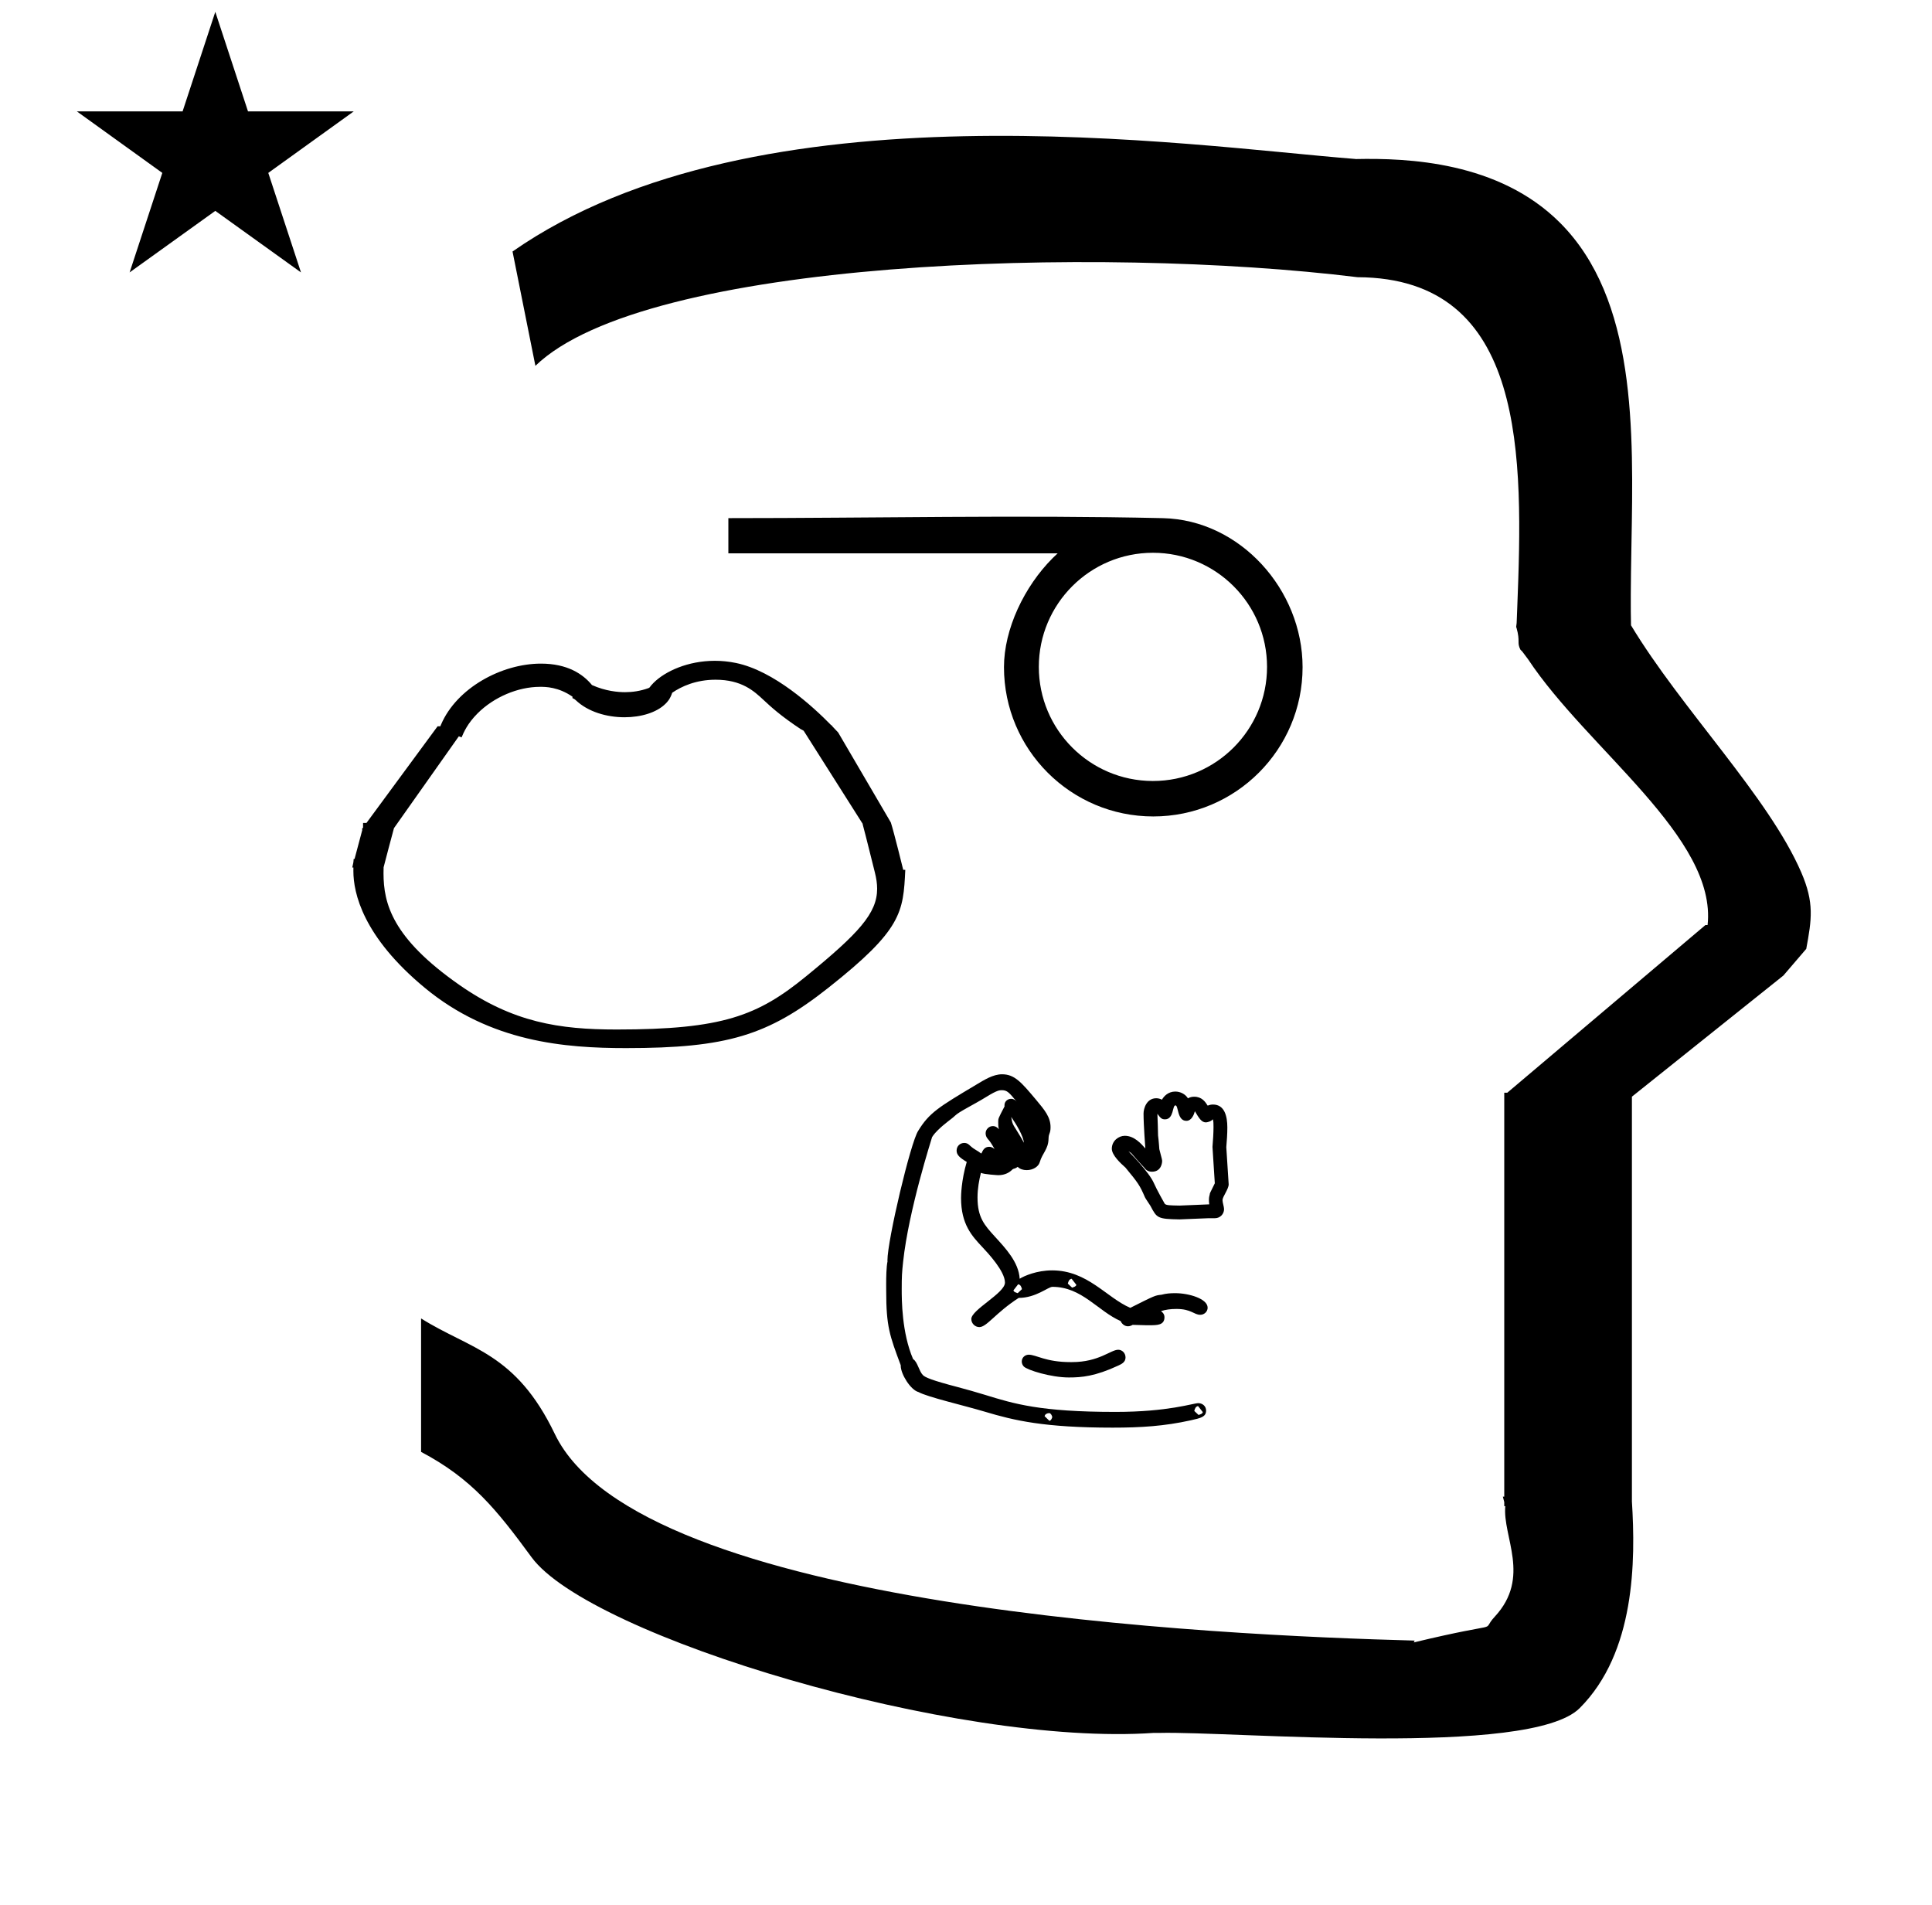 <?xml version="1.0" standalone="no"?>
<!DOCTYPE svg PUBLIC "-//W3C//DTD SVG 1.1//EN" "http://www.w3.org/Graphics/SVG/1.1/DTD/svg11.dtd" >
<svg xmlns="http://www.w3.org/2000/svg" xmlns:xlink="http://www.w3.org/1999/xlink" version="1.1" viewBox="-10 0 1014 1000">
  <g transform="matrix(1 0 0 -1 0 800)">
   <path fill="currentColor"
d="M30.324 741.553h55.515l17.161 52.226l17.16 -52.226h55.516l-44.867 -32.296l17.161 -52.225l-44.97 32.296l-44.971 -32.296l17.161 52.225zM271 608l-12 60c128.725 89.788 355.203 55.363 442.457 48.56
c0 -0.011 0.001 -0.021 0.001 -0.032c27.446 0.582 75.186 -1.321 107.268 -33.403c40.14 -40.14 38.615 -108.841 37.525 -169.365c-0.396 -21.926 -0.434 -33.24 -0.222 -41.946
c26.379 -43.828 72.168 -89.959 89.325 -129.607c6.951 -16.064 5.492 -24.764 2.646 -40.205l-12 -14l-79.501 -63.577v-212.431c1.939 -31.087 1.824 -79.241 -27.416 -108.48c-26.032 -26.032 -182.507 -12.02 -220.584 -13.005
l-2.901 0.013c-103.732 -7.3 -296.108 50.602 -326.603 92.172c-18.506 25.227 -31.401 41.253 -57.995 55.309v70.037c25.817 -16.263 49.624 -17.807 70.19 -60.636c44.219 -92.082 349.455 -105.734 451.309 -108.438l-0.499 -0.963
c50 12 34.151 4.481 42.535 13.536c19.177 20.712 3.979 41.969 5.508 57.965h-0.542v2.149c-0.254 0.99 -0.501 1.941 -0.738 2.849h0.738v207.174v3.487v1.339h1.582l104 88h1.133
c4.983 45.895 -62.838 92.129 -94.216 139.501l-3 4l-1 1c-2.021 3.992 0.044 4.025 -2.084 11.56c-0.037 0.131 -0.189 0.247 -0.175 0.367l0.259 2.072l0.064 1.499
c0.01 0.227 0.15 3.896 0.242 6.244c3.114 79.152 5.197 173.389 -83.815 173.771c-136.35 16.746 -373.536 9.534 -431.49 -46.514zM418.159 283.251zM217.779 418.058zM180.359 349.168zM326.16 259.097zM325.897 250.731zM214.496 281.838
zM278.72 261.634zM453.901 364.744zM180.359 349.168zM453.901 364.744zM365.171 453.189c-14.125 0 -26.084 -5.494 -32.149 -11.56c-2.308 -2.309 -1.718 -2.429 -2.673 -2.775c-4.288 -1.564 -8.49 -2.131 -12.325 -2.131
c-3.62 0 -10.199 0.535 -17.322 3.735c-4.84 5.892 -13.024 11.254 -26.788 11.254c-20.661 0 -44.223 -12.789 -52.417 -31.95l-0.404 -0.946h-1.426l-37.33 -50.723h-1.786v-2.426
c-0.242 -0.329 -0.484 -0.657 -0.727 -0.986h0.391l-4.134 -15.504l-0.465 0.007c-0.084 -1.588 -0.233 -2.499 -0.734 -4.473h0.602c-0.015 -1.752 -0.015 -1.752 -0.015 -1.931
c0 -11.335 4.892 -34.273 37.492 -61.235c34.43 -28.479 73.367 -31.618 105.646 -31.618c52.907 0 74.478 6.631 106.136 31.648c38.675 30.559 39.327 39.558 40.391 61.895l-1.082 0.017
c-0.066 0.249 -4.816 19.633 -6.501 24.851l-27.642 47.233c-3.115 3.252 -3.115 3.252 -3.429 3.79h-0.205c-9.719 9.946 -30.091 28.56 -49.982 32.684c-3.807 0.789 -7.534 1.145 -11.121 1.145zM273.374 439.528
c2.974 0 9.583 0 17.118 -5.186l-0.059 -0.72c0.436 -0.178 1.133 -0.505 1.81 -1.148c6.385 -6.066 16.196 -8.915 25.513 -8.915c8.678 0 16.926 2.471 21.568 7.114c0.903 0.904 2.363 2.362 3.489 5.759
c4.784 3.265 12.385 6.828 22.758 6.828c13.766 0 20.201 -5.995 25.137 -10.591c3.835 -3.571 8.885 -8.286 19.746 -15.474c0.415 -0.09 0.756 -0.29 1.029 -0.599l0.238 0.01l31.064 -48.996
c0 -0.083 -0.002 -0.167 -0.002 -0.252c2.228 -8.347 4.262 -16.887 6.407 -25.316c0.75 -2.996 1.172 -5.773 1.172 -8.462c0 -12.899 -9.598 -23.35 -37.242 -45.941
c-25.475 -20.815 -43.923 -27.956 -99.518 -27.956c-30.098 0 -54.358 3.697 -82.691 23.53c-34.928 24.45 -39.624 42.455 -39.624 58.488c0 1.058 0.021 2.1 0.05 3.125c1.743 6.917 3.636 13.683 5.436 20.542
l34.038 48.192c0.483 -0.187 0.966 -0.373 1.448 -0.559c1.147 2.7 3.1 7.301 8.397 12.599c8.537 8.538 21.174 13.927 32.718 13.927zM595.292 371.503c-43.257 0 -78.36 35.102 -78.36 78.359
c0 19.936 10.639 42.31 25.569 57.241c0.856 0.856 1.728 1.688 2.614 2.495h-172.838v18.47c76.022 -0.006 152.124 1.713 228.076 -0.009c40.548 -0.919 73.299 -37.585 73.299 -78.197
c0 -43.256 -35.102 -78.359 -78.36 -78.359zM595.11 390.11h0.008c33.053 0 59.882 26.838 59.882 59.89c0 33.056 -26.832 59.89 -59.89 59.89c-33.055 0 -59.89 -26.832 -59.89 -59.89c0 -32.976 26.71 -59.785 59.703 -59.89v0
h0.187v0zM575.373 58.985c27.939 0 40.891 4.6 43.528 4.6c2.175 0 4.107 -1.541 4.107 -3.894c0 -3.32 -2.761 -3.935 -7.973 -5.097c-13.915 -3.102 -26.351 -3.865 -41.034 -3.865
c-35.909 0 -51.673 3.746 -66.971 8.327c-11.057 3.309 -30.236 7.717 -34.956 10.35c-4.149 1.082 -9.329 9.439 -9.329 13.812c0 0.079 0.004 0.163 0.008 0.244c-5.824 15.571 -7.633 20.409 -7.633 39.013
c0 0.6 -0.017 1.874 -0.017 3.471c0 3.727 0.092 9.218 0.707 12.03c-0.029 0.18 -0.043 0.501 -0.043 0.501c0 10.635 12.177 62.092 16.154 68.038c5.76 9.473 10.88 12.527 30.379 24.161
c4.27 2.547 8.872 5.504 13.622 5.504c6.608 0 10.153 -4.219 17.863 -13.395c4.571 -5.444 7.59 -9.115 7.59 -14.366c0 -3.491 -0.983 -2.964 -1.047 -6.01c-0.119 -5.633 -3.203 -7.48 -4.63 -12.39
c-0.664 -2.285 -3.47 -4.142 -6.857 -4.142c-1.834 0 -3.51 0.518 -4.713 1.721c-1.962 -1.437 -1.936 -0.54 -3.022 -1.625c-1.185 -1.185 -3.539 -2.75 -7.174 -2.75c-0.092 0 -7.557 0.411 -9.103 1.233
c-0.921 -3.712 -1.783 -8.192 -1.783 -12.909c0 -10.55 3.62 -14.525 9.242 -20.699c5.324 -5.846 12.396 -13.232 12.885 -21.98c2.44 1.542 9.059 4.393 17.023 4.393c18.61 0 28.498 -14.287 41.02 -19.665
c13.01 6.529 13.01 6.529 16.367 6.881c2.518 0.674 4.697 0.823 7.267 0.823c7.009 -0.002 16.973 -2.87 16.973 -7.634c0 -2.066 -1.789 -3.714 -3.86 -3.714c-3.358 0 -4.717 3.067 -12.481 3.067
c-3.233 0 -5.698 -0.365 -8.171 -1.134c0.464 -0.298 1.857 -1.344 1.857 -3.177c0 -4.232 -3.833 -4.232 -7.841 -4.232c-0.579 0 -1.215 0.001 -1.916 0.001c-0.07 0 -6.901 0.208 -6.958 0.197
c-0.285 -0.187 -1.3 -0.755 -2.42 -0.758c-2.067 0 -3.423 1.608 -3.873 2.739c-12.022 5.296 -20.366 17.972 -35.821 17.972c-2.179 0 -8.673 -5.811 -17.673 -5.811c-12.206 -7.876 -16.741 -15.319 -20.669 -15.319
c-2.229 0 -4.207 1.887 -4.207 4.242c0 4.889 17.657 13.581 17.657 19.102c0 5.993 -8.875 15.459 -11.795 18.572c-5.535 5.903 -11.248 11.997 -11.248 25.846c0 1.151 0.1 9.161 2.985 18.923
c-3.752 2.243 -5.317 3.713 -5.317 5.936c0 2.311 1.743 4.024 4.026 4.024c1.804 0 2.686 -1.123 3.144 -1.534c2.377 -2.134 3.762 -2.394 5.709 -4.002c0.569 0.112 0.842 3.508 4.25 3.508
c1.406 0 2.531 -0.917 2.831 -1.205c-0.931 1.628 -1.913 3.313 -2.94 4.585c-0.55 0.681 -1.787 1.715 -1.787 3.755c0 1.945 1.682 3.736 3.789 3.736c0.506 0 1.754 0 3.21 -1.679
c-0.438 1.254 -0.385 2.601 -0.385 4.054c0 1.53 0 1.642 3.319 7.976c-0.023 0.186 -0.035 0.381 -0.035 0.586c0 2.108 1.743 3.384 3.511 3.384c0.899 0 1.94 -0.336 2.874 -1.48
c-3.945 4.776 -4.961 6.005 -7.78 6.005c-1.132 0 -2.435 0 -7.948 -3.401c-7.098 -4.379 -14.474 -7.831 -16.663 -10.021c-1.616 -1.616 -5.365 -3.958 -9.181 -7.774c-2.076 -2.076 -2.816 -3.437 -2.816 -3.437
c-0.14 -0.658 -12.286 -38.165 -15.208 -65.486c-0.611 -5.716 -0.727 -7.701 -0.727 -14.259c0 -5.536 0 -22.86 5.974 -36.758c2.338 -1.398 3.068 -6.319 5.166 -8.416c1.168 -1.168 4.556 -2.696 18.355 -6.292
c3.868 -1.008 10.18 -2.807 14.165 -4.037c15.332 -4.733 29.044 -8.967 68.446 -8.967zM532.007 210.8c-0.359 0.777 -0.388 1.384 -0.388 1.384c0.276 -0.476 0.185 -0.94 0.388 -1.384zM527.332 200.26
c0 3.153 -4.084 9.954 -6.603 13.549c0.603 -3.619 0.689 -3.636 3.052 -7.4c0.038 -0.06 3.181 -5.083 3.551 -6.149zM540.723 58.376c-1.286 -0.082 -2.181 -0.555 -2.475 -1.628l2.523 -2.447
c0.87 0.161 1.091 0.971 1.44 1.653v0.687c-0.342 0.733 -0.613 1.536 -1.489 1.734zM616.816 59.486l2.244 -2.101c0.889 0.351 1.966 0.514 2.233 1.487l-2.5 3.184
c-1.273 -0.243 -1.683 -1.347 -1.976 -2.57zM524.368 125.975l-2.475 -3.203c0.275 -0.959 1.35 -1.118 2.235 -1.467l2.239 2.115c-0.297 1.222 -0.714 2.323 -1.999 2.556zM550.446 126.308l2.255 -2.11
c0.885 0.351 1.955 0.516 2.223 1.484l-2.5 3.187c-1.27 -0.243 -1.684 -1.342 -1.977 -2.561zM457.768 139.37l3.809 1.982c0.719 -0.339 0.737 -1.38 1.123 -2.052l-3.806 -1.979
c-0.723 0.335 -0.739 1.378 -1.126 2.049zM461.02 141.697c0.004 -0.001 0.224 -0.033 0.632 -0.305c-0.075 -0.039 -0.632 0.305 -0.632 0.305zM459.471 136.968
c-0.003 0.001 -0.234 0.031 -0.656 0.312c0.078 0.041 0.656 -0.312 0.656 -0.312zM552.572 85.126c14.259 0 20.336 6.478 24.337 6.478c2.021 0 3.819 -1.72 3.819 -4.039
c0 -2.485 -2.054 -3.443 -3.751 -4.234c-12.236 -5.705 -19.367 -6.267 -25.98 -6.267c-9.41 0 -21.761 3.85 -23.65 5.739c-0.658 0.658 -1.079 1.665 -1.079 2.598c0 2.186 1.771 3.614 3.676 3.614
c3.841 0 8.934 -3.89 21.863 -3.89c0.257 0 0.512 -0 0.765 -0zM594.631 185.049c-2.45 0 -3.47 1.344 -3.947 2.006c-3.159 3.371 -3.159 3.371 -7.009 7.813
c-0.256 0.166 -0.699 0.451 -1.423 0.912c0.128 -0.172 10.81 -10.766 13.39 -16.784c1.367 -3.169 5.592 -10.708 5.678 -10.795c0.803 -0.803 2.57 -0.835 7.767 -0.929c0 0 15.055 0.627 15.107 0.627
h0.052c0.142 0 0.283 0 0.425 0c-0.116 0.869 -0.166 1.617 -0.166 2.274c0 1.265 0.183 2.189 0.424 2.969c0 0.507 0 0.513 2.656 5.824l-1.222 19.123l0.016 0.186
c0.282 3.353 0.525 7.107 0.525 10.185c0 1.523 0 3.23 -0.365 4.106c-1.018 -1.25 -3.116 -1.628 -3.648 -1.628c-2.295 0 -3.64 2.27 -5.763 5.852c-0.439 -1.66 -1.678 -5.047 -4.485 -5.047
c-4.904 0 -4.062 8.118 -5.718 8.118c-1.707 0 -0.772 -7.331 -5.508 -7.331c-1.8 0 -2.386 0.787 -3.966 2.906c0.226 -6.068 0.227 -6.084 0.338 -11.113c0 -0.102 0.006 -0.189 0.006 -0.254
c0.373 -2.692 0.66 -7.117 0.669 -7.189c1.481 -5.626 1.481 -5.626 1.481 -6.387c0 -0.076 -0.132 -5.446 -5.312 -5.446zM634.867 178.451c0 -2.54 -3.24 -6.506 -3.24 -8.311
c0 -1.27 0.812 -3.551 0.812 -4.741c0 -2.576 -2.089 -4.748 -4.751 -4.748h-3.32s-15.156 -0.628 -15.305 -0.629c-11.632 0.207 -11.883 0.684 -15.261 7.1c-2.707 4.106 -2.707 4.106 -2.875 4.493
c-2.659 6.166 -3.456 7.399 -10.225 15.584c-2.54 2.249 -7.173 6.521 -7.173 9.913c0 4.142 3.585 6.787 6.82 6.787c4.927 0 8.557 -4.119 10.784 -6.646c-0.015 0.183 -0.952 12.226 -0.952 18.315
c0 2.732 1.645 8.037 6.666 8.037c1.152 0 2.163 -0.327 3.001 -0.758c1.008 1.841 3.34 4.273 6.994 4.273c2.658 0 5.286 -1.338 6.648 -3.557c1.017 0.581 2.127 0.841 3.232 0.841
c4.122 0 5.854 -2.69 7.138 -4.685c0.857 0.375 1.802 0.586 2.767 0.586c5.996 0 7.539 -5.947 7.539 -12.07c0 -3.352 -0.271 -6.998 -0.548 -10.303c1.247 -19.328 1.247 -19.328 1.247 -19.483z
M634.368 176.325c0 0 4.49e-07 9.01e-07 0 0z" />
  </g>

</svg>
